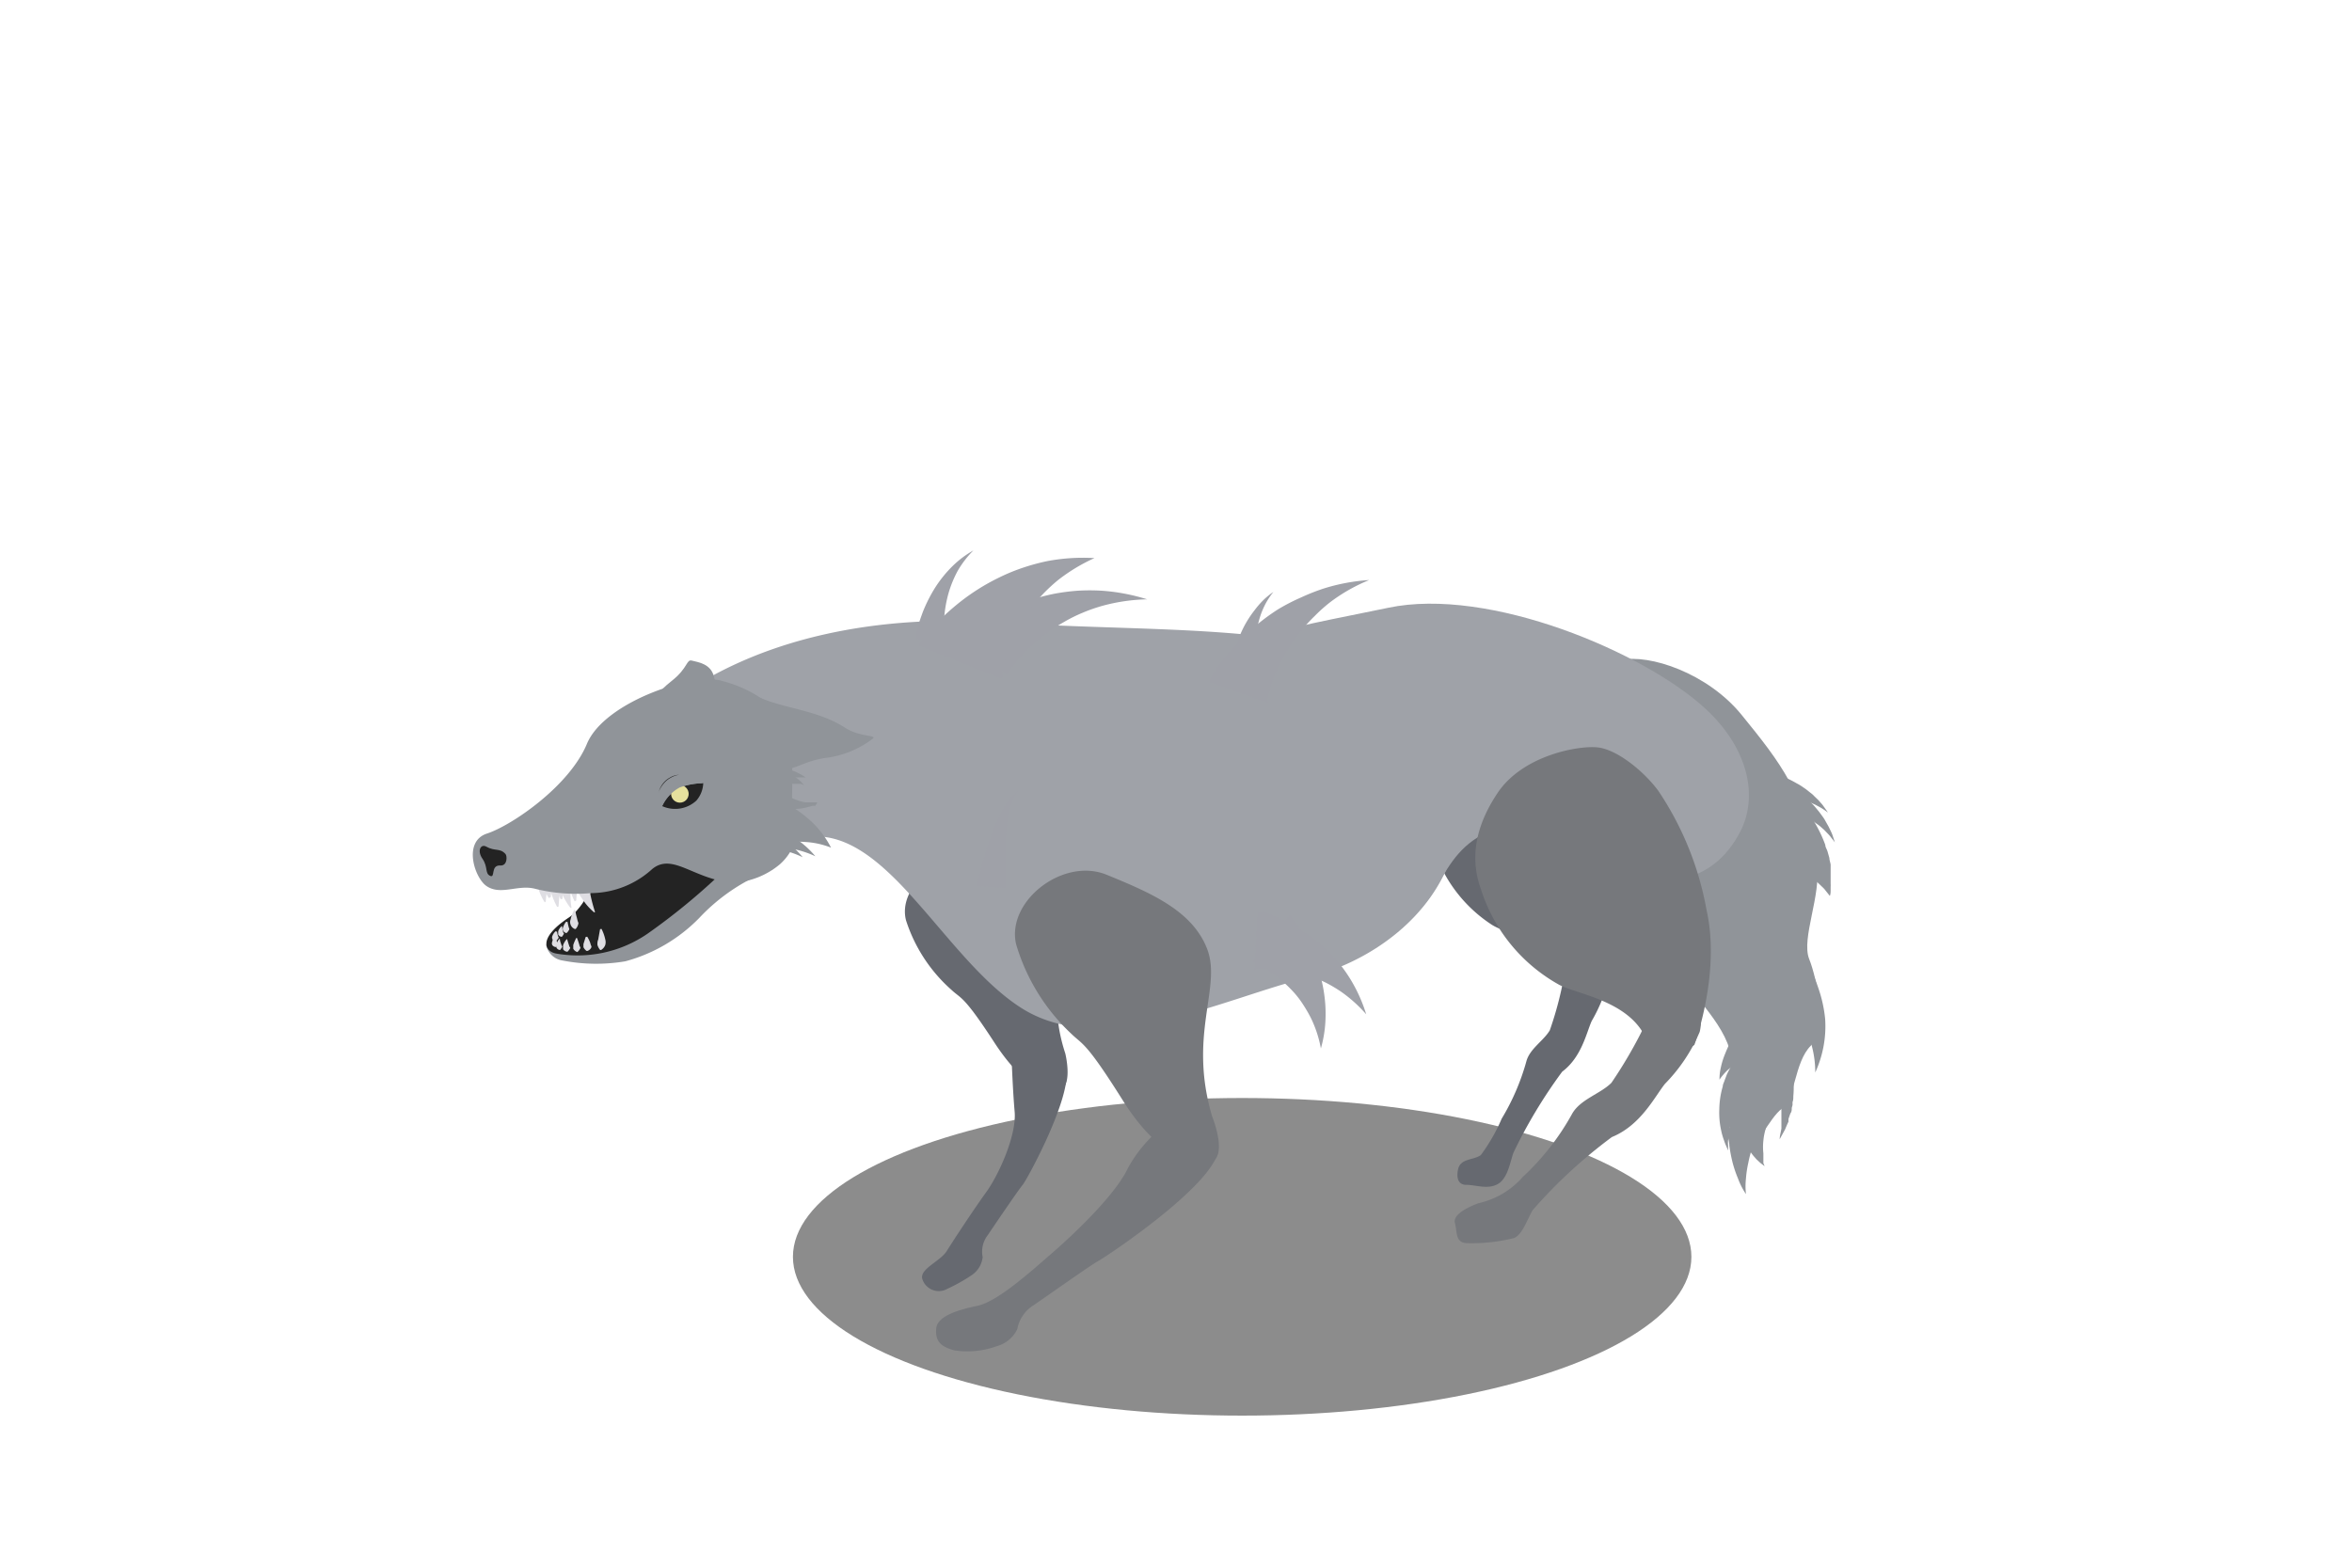 <svg xmlns="http://www.w3.org/2000/svg" viewBox="0 0 150 100"><defs><style>.cls-1{opacity:0;}.cls-2{opacity:0.45;}.cls-3{fill:#666970;}.cls-4{fill:#909499;}.cls-5{fill:#9fa2a8;}.cls-6{fill:#9fa1a8;}.cls-7{fill:#76787c;}.cls-8{fill:#232323;}.cls-9{fill:#dfdee3;}.cls-10{fill:#e5e09d;}</style></defs><title>noah_ulv</title><g id="ulv_ny_vector"><rect class="cls-1" width="150" height="100"/><ellipse class="cls-2" cx="79.22" cy="80.17" rx="28.65" ry="10.13"/><path class="cls-3" d="M64.51,67.35s.07,2.09.2,3.57-1,4-1.81,5.12-2.11,3.1-2.52,3.76-1.74,1.14-1.56,1.78a1.1,1.1,0,0,0,1.6.63A11,11,0,0,0,62,81.32a1.6,1.6,0,0,0,.67-1.13A1.73,1.73,0,0,1,63,78.78c.51-.76,1.89-2.79,2.22-3.2S68.34,70,68,68.19C67.79,67.49,64.51,67.35,64.51,67.35Z"/><path class="cls-3" d="M67.94,67.2s.45,1.82-.23,2.29-2.35,0-4.3-3-2.11-2.77-2.71-3.33a10,10,0,0,1-2.92-4.46c-.55-2.16,2.3-4.48,4.49-3.64s4.4,1.7,5.2,3.63S66.59,63.1,67.94,67.2Z"/><path class="cls-3" d="M99.84,61.72a22.39,22.39,0,0,1-1,4c-.4.68-1.29,1.18-1.5,2a14.64,14.64,0,0,1-1.57,3.64,11.41,11.41,0,0,1-1.33,2.32c-.48.34-1.29.2-1.45.9-.09.42-.08,1,.53,1s1.35.31,2-.05.8-1.46,1-2a31.93,31.93,0,0,1,3.11-5.17c1.24-.93,1.54-2.47,1.88-3.23a10.15,10.15,0,0,0,1.2-3.2C102.58,61.12,102,60.07,99.84,61.72Z"/><path class="cls-3" d="M98.12,46.22c-1-.16-4.06.16-5.57,2.1a5.61,5.61,0,0,0-1.29,5.16A9.08,9.08,0,0,0,95.16,59c.93.58,3.59,1.12,4.45,3.09s2.77.67,2.77.67a15.24,15.24,0,0,0,1.09-7.23,17.07,17.07,0,0,0-2.16-6.71A6.16,6.16,0,0,0,98.12,46.22Z"/><path class="cls-4" d="M103.41,42.1c1.76-.39,5.49.82,7.67,3.51,2.49,3.06,4,5,4.78,9.56.32,1.88-1,4.69-.48,6s1.15,4.49.1,5.54-1,3.44-1.82,4-1.72,2.77-2.67,3.06-.86-5.26-.58-5.65c.29-2.1-2.29-4.39-3-5.64S102,54.21,101,52C98.1,45.23,101.65,42.49,103.41,42.1Z"/><path class="cls-4" d="M114.48,50.83l0,0,0,0,.05.05.1.1.17.18.16.19.14.19c.1.12.19.25.28.37s.17.26.25.39a8.45,8.45,0,0,1,.78,1.6c0,.14.1.27.14.41l.12.42c0,.13.06.28.08.42l0,.2c0,.07,0,.14,0,.21s0,.27,0,.41,0,.27,0,.4a1.27,1.27,0,0,1,0,.2l0,.2c0,.13,0,.25-.05.38l-.24-.3-.11-.14-.13-.13-.26-.25-.27-.22-.14-.11-.14-.09c-.1-.06-.19-.13-.29-.18l-.29-.16-.3-.13a5.48,5.48,0,0,0-1.22-.36l-.3,0-.3,0h-.5s0,0,0,0h0Z"/><path class="cls-4" d="M112.1,72.26a2.2,2.2,0,0,0-.09.21l-.09.23c-.06.15-.11.31-.16.47-.1.32-.19.64-.26,1a6.83,6.83,0,0,0-.15,1,4.49,4.49,0,0,0,0,1,4.63,4.63,0,0,1-.51-1,7.57,7.57,0,0,1-.34-1,10,10,0,0,1-.21-1.09c0-.19-.06-.37-.08-.56s0-.19,0-.28a2.85,2.85,0,0,1,0-.31Z"/><path class="cls-4" d="M113.71,66.74a.49.49,0,0,1,.08.12.6.6,0,0,1,.06.11,1.86,1.86,0,0,1,.1.2,2.74,2.74,0,0,1,.15.4,2.91,2.91,0,0,1,.12.39,2.88,2.88,0,0,1,.09.4,5.88,5.88,0,0,1,.06,1.56c0,.13,0,.26-.05.38l0,.19-.05.18c0,.12,0,.24-.09.36l-.12.35c0,.06,0,.12,0,.17l-.08.17-.14.33-.34.62c0-.23.08-.46.11-.69l0-.34,0-.17c0-.06,0-.12,0-.17V71l0-.34,0-.16,0-.16a3,3,0,0,0-.07-.32,4.39,4.39,0,0,0-.46-1.16l-.16-.26c-.05-.08-.12-.15-.17-.23l-.19-.21-.1-.09,0,0s0,0,0,0Z"/><path class="cls-4" d="M112.8,71.4s0,0,0,0h0s0,0,0,0l0,.07c0,.06,0,.11-.07.17a1.9,1.9,0,0,0-.12.36,3.79,3.79,0,0,0-.15.76,3.66,3.66,0,0,0,0,.81l0,.21,0,.2,0,.11,0,.1.08.2-.17-.13-.09-.07-.09-.08-.17-.16-.15-.17a3.78,3.78,0,0,1-.53-.81,4.72,4.72,0,0,1-.36-.93c0-.16-.08-.33-.11-.5a2,2,0,0,1,0-.26.57.57,0,0,1,0-.13.22.22,0,0,1,0-.08V71Z"/><path class="cls-4" d="M113,49.52l.06,0,0,0,.1,0,.19.09.35.19.33.2.33.22a7.87,7.87,0,0,1,1.16,1,3.45,3.45,0,0,1,.26.28l.24.29.22.3.11.16.09.16.18.32.16.33.07.16.06.18.11.33-.22-.28-.1-.13-.12-.13-.24-.25-.26-.23-.13-.1-.14-.1c-.1-.07-.18-.14-.28-.2l-.28-.17c-.1-.06-.2-.1-.3-.15a6.52,6.52,0,0,0-1.22-.47l-.32-.08-.31-.07-.31,0-.15,0h-.13Z"/><path class="cls-4" d="M111.78,49.09H112l.19,0,.36.07.36.1.35.11a6.73,6.73,0,0,1,1.31.59,3.14,3.14,0,0,1,.31.18l.29.2.28.22.14.11.12.12.25.24.23.26a1.47,1.47,0,0,1,.1.13l.1.14.19.27-.27-.19-.14-.09-.14-.08-.28-.15-.3-.13a4.66,4.66,0,0,0-1.2-.33,6.31,6.31,0,0,0-1.22-.08l-.3,0-.3,0-.29,0L112,51h-.11Z"/><path class="cls-4" d="M115.21,61.29l0,0,0,0,0,.06a.75.75,0,0,1,.07.12,2.53,2.53,0,0,1,.13.22c.08.15.15.3.22.45.13.3.24.6.34.9A8.48,8.48,0,0,1,116.4,65a7,7,0,0,1-.11,1.78,7.22,7.22,0,0,1-.52,1.63,6.51,6.51,0,0,0-.2-1.61,5.68,5.68,0,0,0-.56-1.44,5.36,5.36,0,0,0-.85-1.19,5.78,5.78,0,0,0-.5-.49l-.26-.21-.13-.08-.07,0h0s0,0,0,0Z"/><path class="cls-4" d="M111.9,69.22h0l-.05,0-.1.08-.2.19-.18.2c-.06.08-.13.15-.18.23a4.39,4.39,0,0,0-.59,1,5.15,5.15,0,0,0-.33,1.18c0,.21,0,.42-.06.64a1.74,1.74,0,0,0,0,.32v.33l-.13-.31a2.85,2.85,0,0,1-.12-.31,4.45,4.45,0,0,1-.19-.65,5.3,5.3,0,0,1-.12-1.39,5.45,5.45,0,0,1,.22-1.43c0-.12.07-.24.11-.36s.09-.23.13-.35a3.7,3.7,0,0,1,.17-.35s.06-.11.09-.17l0-.1,0,0h0v0l0,0Z"/><path class="cls-4" d="M112.08,67.11l-.16.06-.16.08-.34.17a6,6,0,0,0-.64.38,7.05,7.05,0,0,0-.61.47,3.75,3.75,0,0,0-.51.6,3.42,3.42,0,0,1,.1-.83,4.88,4.88,0,0,1,.26-.82,8,8,0,0,1,.36-.79l.21-.38.12-.2c0-.06.07-.12.13-.2Z"/><path class="cls-5" d="M42.41,45.07c6-4.62,14-5.86,21.3-5.37s13.95.24,20,1.35,9.31,5,9.35,10.49-4.59,9.58-9.77,10.85S70.34,67.61,65.14,64.3,56.21,51.88,50.71,53.56,40.66,54,40,51A5.56,5.56,0,0,1,42.41,45.07Z"/><path class="cls-6" d="M62.29,56.51l.09-.42.1-.4c.07-.27.15-.54.22-.81.16-.53.33-1.06.52-1.59a12.17,12.17,0,0,1,.66-1.53,5.7,5.7,0,0,1,.45-.71,2.17,2.17,0,0,1,.6-.57,1.94,1.94,0,0,0-.39.68,5,5,0,0,0-.21.76,11.79,11.79,0,0,0-.18,1.57c0,.53,0,1.06,0,1.58l0,.79,0,.4c0,.13,0,.26,0,.38Z"/><path class="cls-6" d="M58.45,40.78c0-.06,0-.09,0-.14l0-.11c0-.08,0-.16,0-.23l.12-.44c.09-.29.19-.57.29-.84a9.65,9.65,0,0,1,.8-1.57,7.88,7.88,0,0,1,1.09-1.34,6.35,6.35,0,0,1,1.33-1,6.33,6.33,0,0,0-1,1.3,7.15,7.15,0,0,0-.59,1.44,8,8,0,0,0-.27,1.51,4.88,4.88,0,0,0,0,.76c0,.12,0,.25,0,.37s0,.12,0,.18v.08a.56.56,0,0,0,0,.07Z"/><path class="cls-4" d="M45.5,52H46l.48,0c.31,0,.62.08.92.13a9.38,9.38,0,0,1,1.76.51,7.16,7.16,0,0,1,1.57.84A6.06,6.06,0,0,1,52,54.62a6.27,6.27,0,0,0-1.54-.49A6.19,6.19,0,0,0,49,54a8.12,8.12,0,0,0-1.49.23l-.7.22-.33.13-.16.07-.07,0h0Z"/><path class="cls-4" d="M44.66,52.05h.54l.48,0a9.26,9.26,0,0,1,.92.13,9.36,9.36,0,0,1,1.76.5,8.11,8.11,0,0,1,1.57.84,6.1,6.1,0,0,1,1.26,1.16,5.9,5.9,0,0,0-1.54-.5,6.71,6.71,0,0,0-1.54-.09,8.13,8.13,0,0,0-1.49.24c-.24.06-.47.13-.7.21l-.33.13-.16.07-.07,0,0,0h0Z"/><path class="cls-4" d="M46.44,50.13h.19l.15,0,.28,0a4.37,4.37,0,0,1,.52.12,10.31,10.31,0,0,1,1,.29,10,10,0,0,1,1.81.85,8.07,8.07,0,0,1,1.52,1.17A6.15,6.15,0,0,1,53,54.07a5.26,5.26,0,0,0-1.62-.36,6,6,0,0,0-1.54.08,6.81,6.81,0,0,0-1.42.41l-.64.29-.29.17-.13.09-.05,0s0,0,0,0h0Z"/><path class="cls-4" d="M49.51,50.27h0l0,0,.06,0,.13.12a3.06,3.06,0,0,0,.29.21,3.63,3.63,0,0,0,.64.36,3.35,3.35,0,0,0,.72.22l.19,0h.59L52,51.4l-.09,0-.1,0-.2.06-.2.05a3.11,3.11,0,0,1-.86.09,4.28,4.28,0,0,1-.87-.09,3.54,3.54,0,0,1-.44-.11L49,51.41l-.11,0-.06,0h0s0,0,0,0Z"/><path class="cls-4" d="M47.57,48.68h.58a4.52,4.52,0,0,1,.53.06,6.67,6.67,0,0,1,1,.26,4.4,4.4,0,0,1,.89.46l.2.14.19.15.09.08.08.09.16.17L51.07,50,51,50l-.11,0-.22,0-.22,0a3.34,3.34,0,0,0-.84,0,4,4,0,0,0-.79.22l-.37.16-.17.09-.07,0,0,0,0,0h0Z"/><path class="cls-4" d="M47.52,49l0,0h0l.08,0,.13,0,.27,0a3.21,3.21,0,0,1,.53-.07,5.06,5.06,0,0,1,1,0,4.5,4.5,0,0,1,1,.22l.23.09.22.11.1.05.1.06.2.13h-.68l-.21,0a3.06,3.06,0,0,0-.81.25,3.77,3.77,0,0,0-.71.41l-.32.24-.14.13-.06.07,0,0h0Z"/><path class="cls-6" d="M61.45,40.54l0,0,0,0,0,0,.09-.08.18-.13.35-.26c.23-.15.46-.3.7-.44a14.08,14.08,0,0,1,1.44-.75,13.15,13.15,0,0,1,3-1,13.35,13.35,0,0,1,1.53-.2,12.85,12.85,0,0,1,1.52,0,12.51,12.51,0,0,1,2.9.55,11.68,11.68,0,0,0-2.8.4,10.47,10.47,0,0,0-1.3.45,9.73,9.73,0,0,0-1.21.6,11.21,11.21,0,0,0-3,2.49c-.14.16-.26.33-.38.49l-.17.24a.75.75,0,0,0-.07.12l0,.05v0h0s0,0,0,0Z"/><path class="cls-6" d="M80.2,58.18h.13l.1,0,.18,0,.33.11.61.26a9.58,9.58,0,0,1,1.15.6,10.09,10.09,0,0,1,2,1.53,10.2,10.2,0,0,1,.82.91,9.5,9.5,0,0,1,.68,1,9.83,9.83,0,0,1,.93,2.11,8.9,8.9,0,0,0-1.63-1.46,9.46,9.46,0,0,0-.91-.54,8.55,8.55,0,0,0-.94-.4,8.07,8.07,0,0,0-2.89-.48l-.46,0-.21,0L80,62h0Z"/><path class="cls-6" d="M82.25,58.35s0,0,0,0l0,0,0,0,.06.07a1.13,1.13,0,0,1,.1.13l.19.26c.12.17.23.34.34.52a8.83,8.83,0,0,1,.56,1,11,11,0,0,1,.78,2.19,8.77,8.77,0,0,1,.2,1.12,8.35,8.35,0,0,1,.06,1.11,7.83,7.83,0,0,1-.3,2.13,7.53,7.53,0,0,0-.63-1.93,8.92,8.92,0,0,0-.49-.85,6,6,0,0,0-.57-.76A8.45,8.45,0,0,0,81.3,62.2a9,9,0,0,0-.74-.52l-.38-.21L80,61.38l-.09,0h0Z"/><path class="cls-6" d="M58.6,41.18l0,0v0l0,0a.61.61,0,0,0,0-.06l.08-.12.07-.1.08-.1a3.51,3.51,0,0,1,.29-.36c.19-.24.39-.46.59-.67a15.43,15.43,0,0,1,1.27-1.17,13.69,13.69,0,0,1,2.8-1.79,12.09,12.09,0,0,1,1.5-.61,13.66,13.66,0,0,1,1.52-.41,12.32,12.32,0,0,1,3-.19A11.33,11.33,0,0,0,67.48,37a11,11,0,0,0-1,.93,11.35,11.35,0,0,0-.84,1,10.53,10.53,0,0,0-1.21,2.23,9.82,9.82,0,0,0-.38,1.16c0,.19-.09.38-.12.56a2.51,2.51,0,0,0,0,.27v.17h0Z"/><path class="cls-5" d="M71.1,46.13c4.62-5.26,11-6,17.43-7.36s16.37,2.84,20.27,6.47c2.73,2.54,3.34,5.59,2.18,7.82-1.81,3.47-5.12,3.67-8.47,2.4s-4.66-4-8-2.2S92,59.06,87.6,59,73.19,50.21,71.1,46.13Z"/><path class="cls-6" d="M78.53,44v-.48l0-.46a8.81,8.81,0,0,1,.11-.88,9,9,0,0,1,.46-1.71A6.76,6.76,0,0,1,80,38.94a5.81,5.81,0,0,1,.56-.65,4.7,4.7,0,0,1,.65-.53,5.08,5.08,0,0,0-.46.68,5.28,5.28,0,0,0-.33.73,5.78,5.78,0,0,0-.31,1.53,7.29,7.29,0,0,0,0,1.55q0,.38.12.75l.09.37a1.21,1.21,0,0,0,.05.18l0,.08a.49.49,0,0,0,0,.07Z"/><path class="cls-6" d="M77.16,43.52a.08.08,0,0,1,0-.05l0,0,0-.06a.54.54,0,0,0,0-.11l.12-.19.23-.36c.16-.23.32-.46.49-.67a13.94,13.94,0,0,1,1.07-1.22,13.6,13.6,0,0,1,2.45-2A12.85,12.85,0,0,1,83,38.1a13.07,13.07,0,0,1,1.42-.56,12.24,12.24,0,0,1,2.9-.54,11,11,0,0,0-2.47,1.4,9.94,9.94,0,0,0-1,.89,10.67,10.67,0,0,0-.91,1,11,11,0,0,0-1.39,2.22c-.18.39-.34.79-.48,1.19-.06.19-.12.39-.17.59a2.86,2.86,0,0,0-.07.28l0,.14v.1h0Z"/><path class="cls-7" d="M74.79,71.42a8.7,8.7,0,0,0-2.85,3.08c-.81,1.73-3.46,4.23-4.83,5.42S63.65,83,62.36,83.29c-1,.21-2.57.59-2.65,1.44s.31,1.18,1.17,1.41a5.5,5.5,0,0,0,2.69-.27,2.05,2.05,0,0,0,1.31-1.09,2.28,2.28,0,0,1,1.05-1.53c1-.68,3.55-2.5,4.14-2.83s7.19-4.73,7.63-7C77.75,72.43,74.79,71.42,74.79,71.42Z"/><path class="cls-7" d="M77.31,71.23s.92,2.25.06,2.83S74,74,71.62,70.21s-2.56-3.55-3.3-4.27a12.77,12.77,0,0,1-3.52-5.72c-.62-2.74,3-5.56,5.78-4.42s5.47,2.28,6.41,4.74S75.75,66,77.31,71.23Z"/><path class="cls-7" d="M105.36,64.4a29.09,29.09,0,0,1-2.59,4.67c-.72.72-2,1.05-2.52,2a16,16,0,0,1-3.13,4,5.28,5.28,0,0,1-2.83,1.68c-.7.26-1.65.73-1.5,1.27s0,1.27.78,1.28a11.06,11.06,0,0,0,3-.33c.52-.24.79-1.09,1.17-1.77a31.87,31.87,0,0,1,5.06-4.67c1.84-.75,2.72-2.56,3.38-3.39a10.71,10.71,0,0,0,2.22-3.32C108.64,64.8,108.5,63.05,105.36,64.4Z"/><path class="cls-7" d="M101.84,47.67c-1.23-.11-4.73.52-6.33,2.91S93.83,55,94.44,56.7a10.67,10.67,0,0,0,5,6.12c1.13.59,4.28,1,5.44,3.23s3.18.6,3.18.6,1.69-4.54.78-8.58a19.91,19.91,0,0,0-3.09-7.64C104.78,49.13,103.06,47.77,101.84,47.67Z"/><path class="cls-4" d="M44.43,45.48s3-1.41,4.1-.95c1.62.69,3.68.79,5.38,1.9,1,.63,2.14.43,1.71.72a6.19,6.19,0,0,1-3,1.2c-1.8.28-2.2,1.15-3.62.47s-3.25-1.08-3.8-1.36S44.43,45.48,44.43,45.48Z"/><path class="cls-4" d="M43.06,45.64s-2.27.87-1.44,0c1.25-1.25-.68-.7,1.21-2.2,1.07-.84.93-1.4,1.3-1.3s1.23.19,1.41,1.06,1.43.66.22,1.78-1.06.49-1.55.93S43.06,45.64,43.06,45.64Z"/><path class="cls-4" d="M34.83,60.27a1.25,1.25,0,0,0,1.05,1,11.2,11.2,0,0,0,4,.05,10.34,10.34,0,0,0,4.73-2.78,12.13,12.13,0,0,1,4.65-3.08c.64-.32-3.22-.34-4,.09S34.83,60.27,34.83,60.27Z"/><path class="cls-8" d="M46,55.7a40.81,40.81,0,0,1-4.69,3.85,7.87,7.87,0,0,1-5.87,1.27c-.74-.16-1.09-1,.79-2.26,1.72-1.11,2.27-4.69,2.73-4.69S44.74,52.09,46,55.7Z"/><path class="cls-9" d="M37.88,58.19a3.89,3.89,0,0,1-.79-.92,1.16,1.16,0,0,1-.25-.59.83.83,0,0,1,.29-.64.06.06,0,0,1,.08,0,2.5,2.5,0,0,1,.37.49,1.43,1.43,0,0,1,.07.52,10.6,10.6,0,0,0,.29,1.1,0,0,0,0,1,0,.05Z"/><path class="cls-9" d="M36.65,57.5a4,4,0,0,1-.38-1.15,1,1,0,0,1,0-.63.87.87,0,0,1,.51-.5.07.07,0,0,1,.07,0,2.29,2.29,0,0,1,.16.59,1.64,1.64,0,0,1-.12.51,7.79,7.79,0,0,0-.14,1.12,0,0,0,0,1,0,0Z"/><path class="cls-9" d="M36.38,57.91a4.34,4.34,0,0,1-.58-1,1,1,0,0,1-.17-.58.93.93,0,0,1,.3-.61.06.06,0,0,1,.08,0,1,1,0,0,1,.37,1.06c0,.37,0,.75.07,1.13,0,0,0,0,0,0Z"/><path class="cls-9" d="M35.53,57.85a5.41,5.41,0,0,1-.44-1.09,1.19,1.19,0,0,1-.12-.58,1,1,0,0,1,.32-.58.06.06,0,0,1,.08,0,1.21,1.21,0,0,1,.34.54,1.46,1.46,0,0,1,0,.55l-.09,1.14a0,0,0,0,1,0,0Z"/><path class="cls-9" d="M35.76,57.36a6.16,6.16,0,0,1-.44-1.1,1.13,1.13,0,0,1-.12-.57,1,1,0,0,1,.33-.59,0,0,0,0,1,.07,0,1.23,1.23,0,0,1,.35.55,1.3,1.3,0,0,1,0,.55l-.08,1.14a0,0,0,0,1,0,0Z"/><path class="cls-9" d="M34.74,57.56a3.53,3.53,0,0,1-.44-1,.87.87,0,0,1-.1-.52.85.85,0,0,1,.36-.51.06.06,0,0,1,.07,0,1,1,0,0,1,.32.49,1.13,1.13,0,0,1-.05.48c0,.32-.08.65-.09,1a0,0,0,0,1,0,0Z"/><path class="cls-9" d="M35,57.29a3.76,3.76,0,0,1-.43-1,.9.9,0,0,1-.1-.53.87.87,0,0,1,.36-.5,0,0,0,0,1,.07,0,1.08,1.08,0,0,1,.32.49c.05.15,0,.31,0,.47,0,.32-.08.66-.09,1a0,0,0,0,1,0,0Z"/><path class="cls-4" d="M31,56.5c-.75-.55-1.48-2.83.06-3.33s5.24-3,6.37-5.72,6.92-4.6,8.67-4a8,8,0,0,1,3.7,2.13c1,1,.66,5.32.72,5.58a6.16,6.16,0,0,1,.23,2.38,3.45,3.45,0,0,1-1,1.58,5.07,5.07,0,0,1-3,1.19c-2.51-.21-3.84-1.94-5.15-.88a5.85,5.85,0,0,1-3.9,1.54,10.82,10.82,0,0,1-3.59-.28C33,56.41,31.91,57.15,31,56.5Z"/><path class="cls-8" d="M31,54c-.32-.18-.6.24-.23.78s.14.93.49,1.09,0-.72.67-.66c.45,0,.41-.63.31-.73C31.88,54.07,31.59,54.33,31,54Z"/><path class="cls-8" d="M42.23,51.42a2.58,2.58,0,0,1,1.12-1.19,4.55,4.55,0,0,1,1.5-.27,1.8,1.8,0,0,1-.44,1.11A2,2,0,0,1,42.23,51.42Z"/><circle class="cls-10" cx="43.36" cy="50.64" r="0.56"/><path class="cls-4" d="M42.23,51.42a2.58,2.58,0,0,1,1.12-1.19,4.55,4.55,0,0,1,1.5-.27s-1.6-.59-2-.15S41.88,50.88,42.23,51.42Z"/><path class="cls-8" d="M42,50.57a1.44,1.44,0,0,1,.25-.55,1.39,1.39,0,0,1,.46-.41,1.28,1.28,0,0,1,.59-.19c.1,0,.21,0,.31,0l.15,0,.14,0h0l-.29,0c-.1,0-.2,0-.3,0a1.59,1.59,0,0,0-.55.2,1.47,1.47,0,0,0-.45.38,1.85,1.85,0,0,0-.3.51Z"/><path class="cls-9" d="M37.45,59.75a1.85,1.85,0,0,1,.21.45c0,.08.09.16.05.24a.43.43,0,0,1-.25.22h-.05a.64.64,0,0,1-.2-.24c0-.06,0-.13,0-.2l.14-.45s0,0,0,0Z"/><path class="cls-9" d="M38.36,59.25a2.68,2.68,0,0,1,.24.67.65.65,0,0,1,0,.36.62.62,0,0,1-.27.32s0,0-.05,0a.81.81,0,0,1-.18-.34c0-.11,0-.21.05-.32l.12-.67,0,0Z"/><path class="cls-9" d="M36.7,58.06c0,.21.08.41.12.6s.09.19.06.28a.67.67,0,0,1-.17.32,0,0,0,0,1-.05,0,.46.46,0,0,1-.27-.28.47.47,0,0,1,0-.33,2.25,2.25,0,0,1,.23-.61,0,0,0,0,1,0,0Z"/><path class="cls-9" d="M36.8,59.84a4.59,4.59,0,0,1,.15.44c0,.08.09.14.06.21a.69.69,0,0,1-.19.24h0a.44.44,0,0,1-.26-.21c0-.08,0-.17,0-.24a2.37,2.37,0,0,1,.2-.46s0,0,0,0S36.8,59.83,36.8,59.84Z"/><path class="cls-9" d="M36.18,59.94q.06.21.12.39c0,.06.09.11.06.16a.91.91,0,0,1-.17.22l0,0a.35.35,0,0,1-.28-.16c0-.08,0-.17,0-.25a1.1,1.1,0,0,1,.24-.4,0,0,0,0,1,0,0S36.18,59.93,36.18,59.94Z"/><path class="cls-9" d="M35.71,59.91c0,.13.06.25.09.35s.07.1.05.15a1.29,1.29,0,0,1-.13.19l0,0a.28.28,0,0,1-.23-.15.3.3,0,0,1,0-.21.89.89,0,0,1,.19-.36h0Z"/><path class="cls-9" d="M35.4,59.72c0,.13.08.24.12.35s.07.09.06.14a1,1,0,0,1-.12.2s0,0,0,0a.29.29,0,0,1-.24-.13.26.26,0,0,1,0-.21,1.06,1.06,0,0,1,.16-.38h0Z"/><path class="cls-9" d="M35.53,59.44a1.2,1.2,0,0,0,.07.3s.06.08,0,.12a1,1,0,0,1-.14.17l0,0a.29.29,0,0,1-.23-.13.24.24,0,0,1,0-.2.71.71,0,0,1,.21-.3s0,0,0,0Z"/><path class="cls-9" d="M35.85,59.1a1.49,1.49,0,0,0,.06.34c0,.05.07.09.05.13a.91.91,0,0,1-.13.19,0,0,0,0,1,0,0,.3.3,0,0,1-.23-.14c0-.07,0-.15,0-.22a.79.79,0,0,1,.23-.33,0,0,0,0,1,0,0Z"/><path class="cls-9" d="M36.2,58.82a3.21,3.21,0,0,0,.08.36s.06.1,0,.15a.62.62,0,0,1-.15.19h0a.3.3,0,0,1-.22-.16.26.26,0,0,1,0-.21,1.07,1.07,0,0,1,.2-.36h0S36.2,58.81,36.2,58.82Z"/></g></svg>
